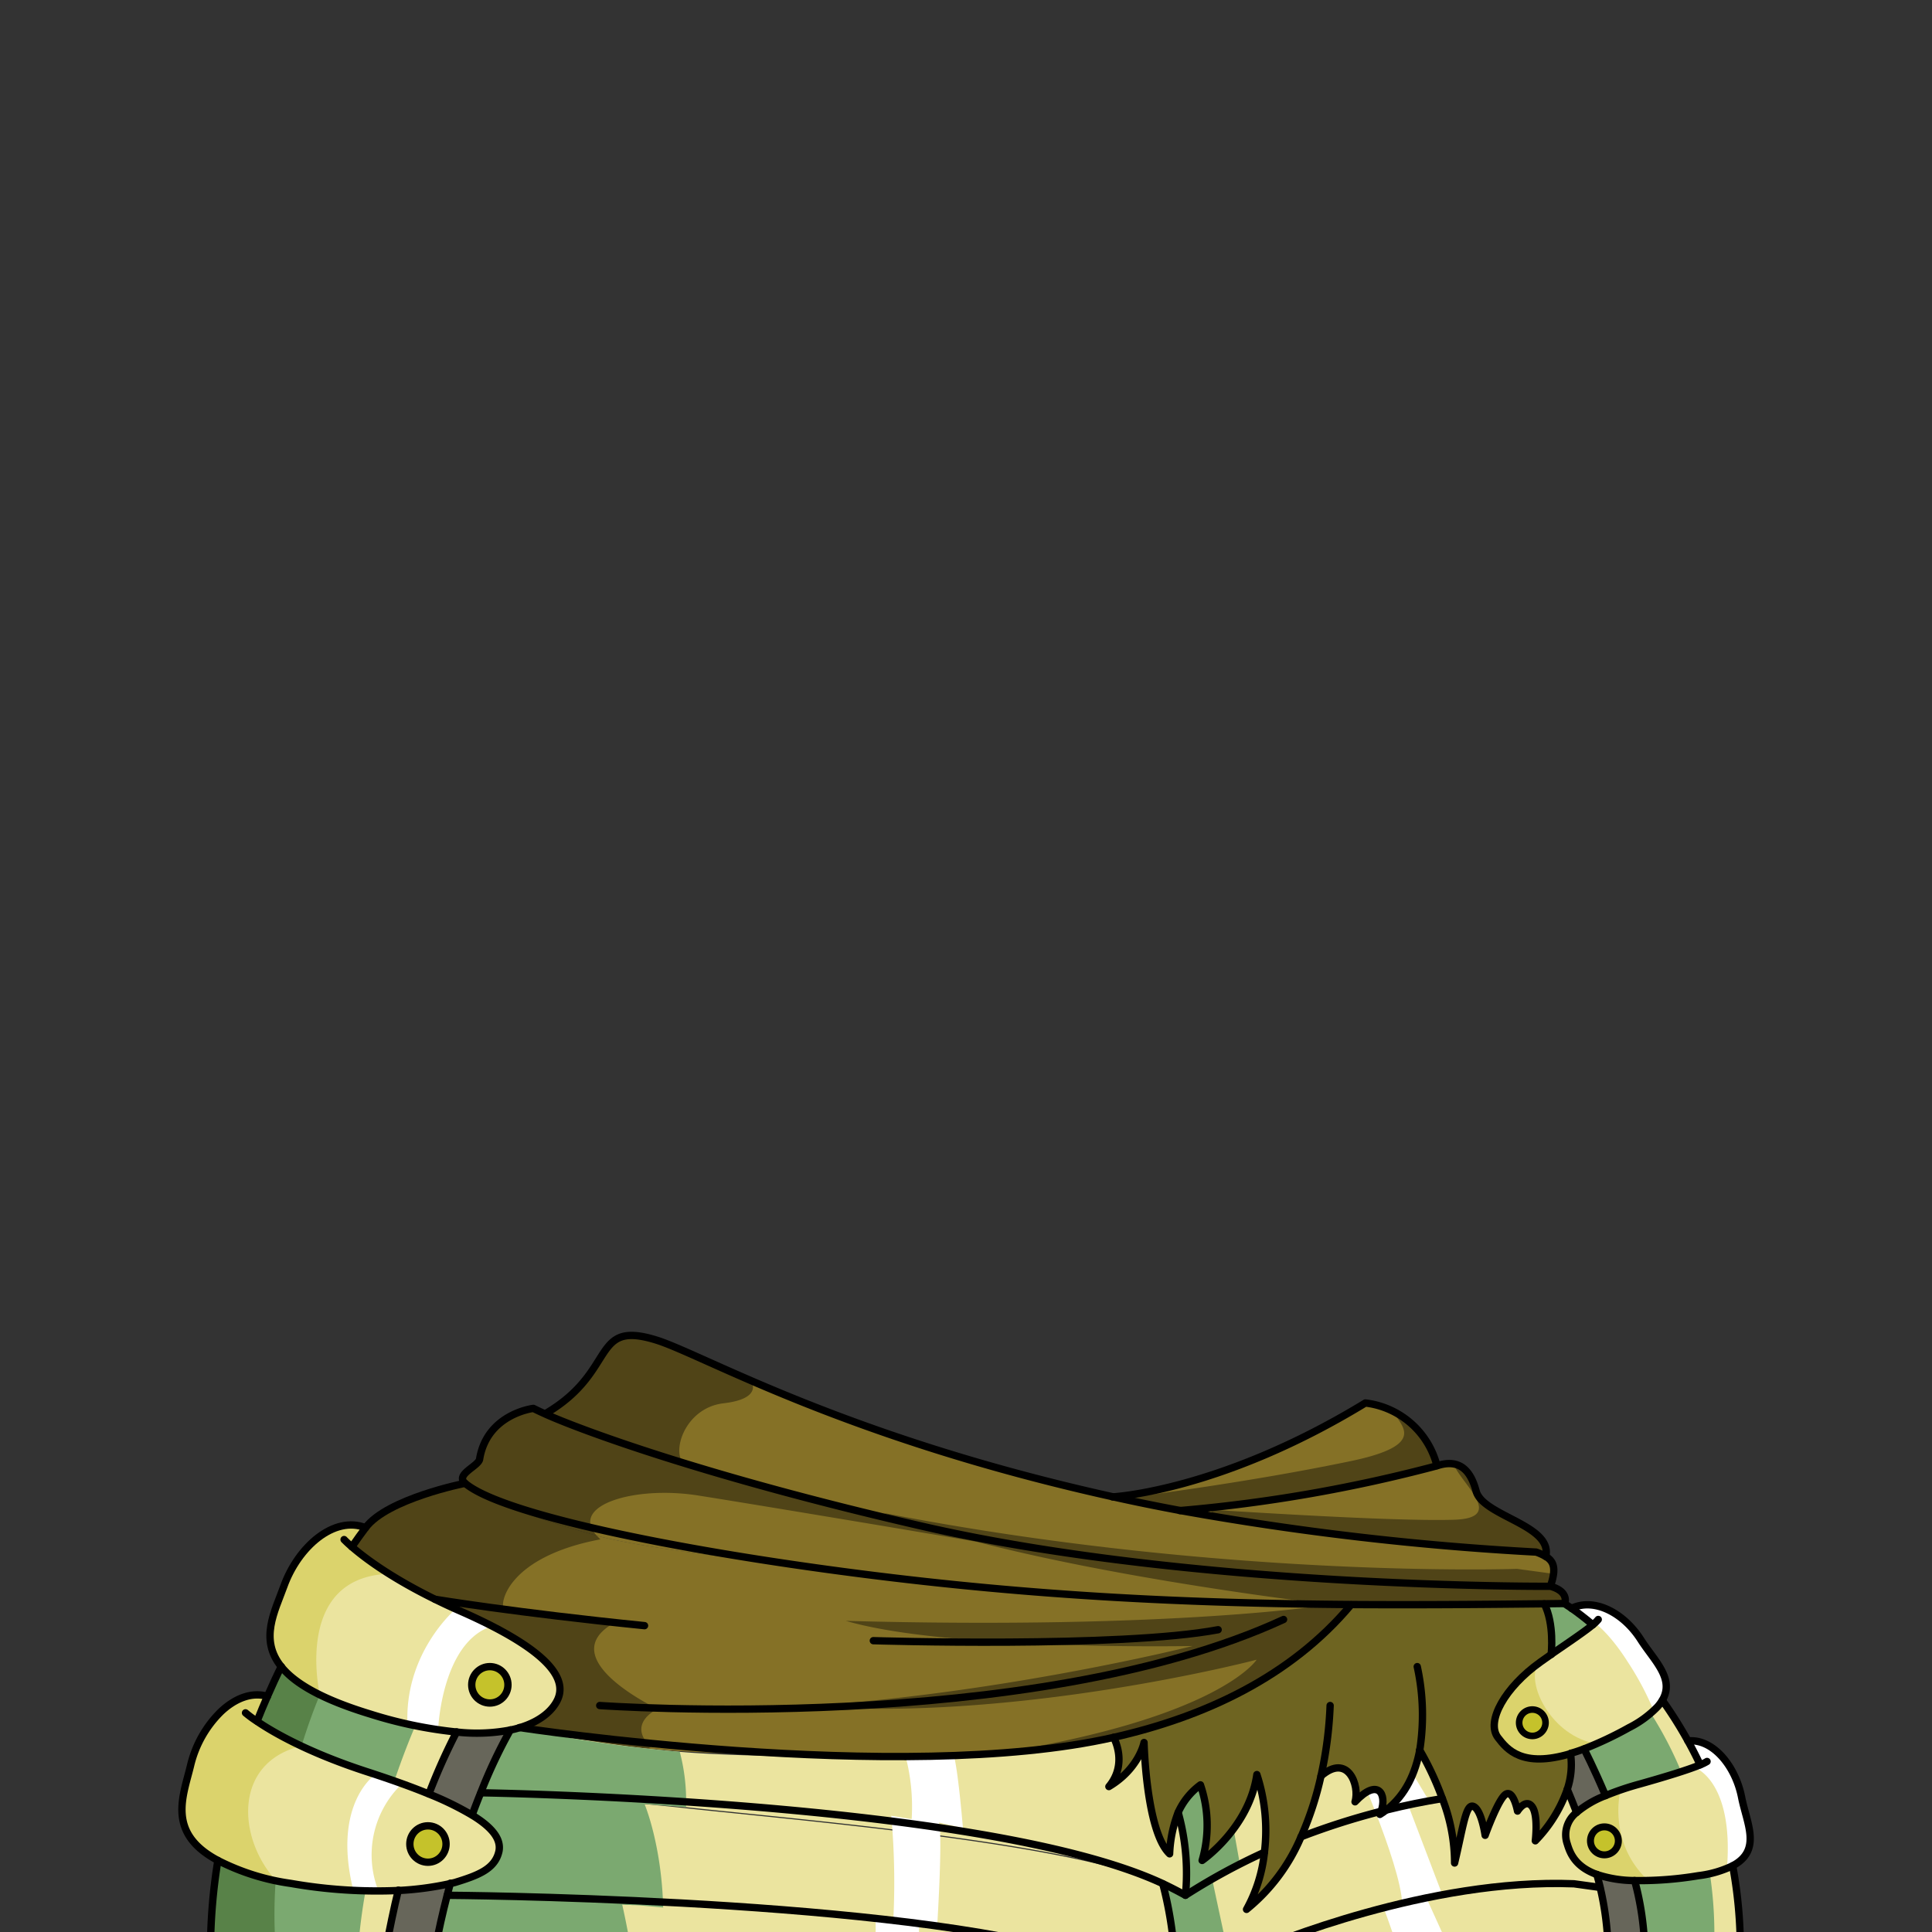 <svg xmlns="http://www.w3.org/2000/svg" viewBox="0 0 432 432">
  <rect x="0" y="0" width="432" height="432" fill="#333333" stroke="none"/>
  <defs>
    <style>.GUNDAN_GOAT_OUTFIT_GUNDAN_GOAT_OUTFIT_30_cls-1{isolation:isolate;}.GUNDAN_GOAT_OUTFIT_GUNDAN_GOAT_OUTFIT_30_cls-2{fill:#67665a;}.GUNDAN_GOAT_OUTFIT_GUNDAN_GOAT_OUTFIT_30_cls-3{fill:#ebe49f;}.GUNDAN_GOAT_OUTFIT_GUNDAN_GOAT_OUTFIT_30_cls-4{fill:#dbd36c;}.GUNDAN_GOAT_OUTFIT_GUNDAN_GOAT_OUTFIT_30_cls-5{fill:#fff;}.GUNDAN_GOAT_OUTFIT_GUNDAN_GOAT_OUTFIT_30_cls-6{fill:#857126;}.GUNDAN_GOAT_OUTFIT_GUNDAN_GOAT_OUTFIT_30_cls-7{opacity:0.4;mix-blend-mode:multiply;}.GUNDAN_GOAT_OUTFIT_GUNDAN_GOAT_OUTFIT_30_cls-8{fill:#7ba970;}.GUNDAN_GOAT_OUTFIT_GUNDAN_GOAT_OUTFIT_30_cls-9{fill:#6e6421;}.GUNDAN_GOAT_OUTFIT_GUNDAN_GOAT_OUTFIT_30_cls-10{fill:#588248;}.GUNDAN_GOAT_OUTFIT_GUNDAN_GOAT_OUTFIT_30_cls-11{fill:none;}.GUNDAN_GOAT_OUTFIT_GUNDAN_GOAT_OUTFIT_30_cls-11,.GUNDAN_GOAT_OUTFIT_GUNDAN_GOAT_OUTFIT_30_cls-12,.GUNDAN_GOAT_OUTFIT_GUNDAN_GOAT_OUTFIT_30_cls-13,.GUNDAN_GOAT_OUTFIT_GUNDAN_GOAT_OUTFIT_30_cls-14{stroke:#000;stroke-linecap:round;stroke-linejoin:round;}.GUNDAN_GOAT_OUTFIT_GUNDAN_GOAT_OUTFIT_30_cls-11,.GUNDAN_GOAT_OUTFIT_GUNDAN_GOAT_OUTFIT_30_cls-12{stroke-width:1.64px;}.GUNDAN_GOAT_OUTFIT_GUNDAN_GOAT_OUTFIT_30_cls-12,.GUNDAN_GOAT_OUTFIT_GUNDAN_GOAT_OUTFIT_30_cls-13,.GUNDAN_GOAT_OUTFIT_GUNDAN_GOAT_OUTFIT_30_cls-14{fill:#c5c22b;}.GUNDAN_GOAT_OUTFIT_GUNDAN_GOAT_OUTFIT_30_cls-13{stroke-width:1.47px;}.GUNDAN_GOAT_OUTFIT_GUNDAN_GOAT_OUTFIT_30_cls-14{stroke-width:1.56px;}</style>
  </defs>
  <g class="GUNDAN_GOAT_OUTFIT_GUNDAN_GOAT_OUTFIT_30_cls-1">
    <g id="outfit">
      <path class="GUNDAN_GOAT_OUTFIT_GUNDAN_GOAT_OUTFIT_30_cls-2" d="M367.76,436h-8.18a68.28,68.28,0,0,0-2.52-16.86,27.13,27.13,0,0,0,8.45,1.36A64.5,64.5,0,0,1,367.76,436Z" />
      <path class="GUNDAN_GOAT_OUTFIT_GUNDAN_GOAT_OUTFIT_30_cls-3" d="M124.69,380c-1,2.21-3.54,4.83-8.52,6.32a21,21,0,0,1-2,.51,40.48,40.48,0,0,1-12,.46c-1.33-.12-2.73-.28-4.22-.5-2.1-.32-4.35-.74-6.75-1.31-2.59-.59-5.35-1.32-8.31-2.22A76,76,0,0,1,71.51,379h0c-4.18-2.05-6.92-4.15-8.64-6.28h0c-4.9-6.09-1.42-12.34.58-17.92,3.22-8.92,11.29-15.9,18.3-13.13-1,1.31-2,2.74-3.07,4.27a65.22,65.22,0,0,0,8,5.84,112.34,112.34,0,0,0,10.6,5.89q2.17,1.08,4.62,2.18l.92.41c2.18,1,4.19,1.9,6,2.81C122.8,370,126.77,375.52,124.69,380Z" />
      <path class="GUNDAN_GOAT_OUTFIT_GUNDAN_GOAT_OUTFIT_30_cls-4" d="M86.67,351.71l-.47.24c-20.33,1.31-14.84,26.31-14.69,27-4.18-2.05-6.92-4.15-8.64-6.28h0c-4.9-6.09-1.42-12.34.58-17.92,3.22-8.92,11.29-15.9,18.3-13.13-1,1.31-2,2.74-3.07,4.27A65.22,65.22,0,0,0,86.67,351.71Z" />
      <path class="GUNDAN_GOAT_OUTFIT_GUNDAN_GOAT_OUTFIT_30_cls-3" d="M111.52,413.88c-.87,4-4.71,5.42-9.85,7l-1,.24a69.42,69.42,0,0,1-11.63,1.55c-2.48.15-5.16.18-8.06.09l-2-.07A133.62,133.62,0,0,1,65,421.13q-1.71-.27-3.24-.6a48.6,48.6,0,0,1-13-4.55c-11.5-6.13-7.78-14.29-6.1-21.26a24.92,24.92,0,0,1,6.77-12c3.1-2.93,6.8-4.47,10.42-3.44-.8,1.81-1.57,3.67-2.33,5.57a74.08,74.08,0,0,0,9.93,5.54,127.35,127.35,0,0,0,15,5.82l1.65.55h0c2.07.68,4,1.37,5.91,2,2.13.78,4.12,1.53,6,2.3a69.94,69.94,0,0,1,9.66,4.72C110.22,408.65,112.08,411.29,111.52,413.88Z" />
      <path class="GUNDAN_GOAT_OUTFIT_GUNDAN_GOAT_OUTFIT_30_cls-5" d="M84,396.76c2.07.68,4,1.37,5.91,2l-.2.27a22,22,0,0,0-5.17,23.57l-3.55.09-2,.06,0-.13c-4.79-19.46,5-25.9,5-25.9Z" />
      <path class="GUNDAN_GOAT_OUTFIT_GUNDAN_GOAT_OUTFIT_30_cls-5" d="M98,386.29s0,.09-.14.47c-2.1-.32-4.35-.74-6.75-1.31-.6-14.92,9.24-24.3,10.77-25.67l.2-.17s4.67,0,6.73,3.39a4.85,4.85,0,0,1,.45.88C98.83,368,98,386.29,98,386.29Z" />
      <path class="GUNDAN_GOAT_OUTFIT_GUNDAN_GOAT_OUTFIT_30_cls-4" d="M61.73,420.53a48.6,48.6,0,0,1-13-4.55c-11.5-6.13-7.78-14.29-6.1-21.26a24.92,24.92,0,0,1,6.77-12c3.1-2.93,6.8-4.47,10.42-3.44-.8,1.81-1.57,3.67-2.33,5.57a74.08,74.08,0,0,0,9.93,5.54C52.16,394.05,53,410.92,61.73,420.53Z" />
      <path class="GUNDAN_GOAT_OUTFIT_GUNDAN_GOAT_OUTFIT_30_cls-3" d="M303,402.89c5.17-5.48,7.16-1.72,5.84,2.11a159.67,159.67,0,0,0-17.9,5.71,71.32,71.32,0,0,0,4.44-13.58C301.4,391.9,304.1,399.22,303,402.89Z" />
      <path class="GUNDAN_GOAT_OUTFIT_GUNDAN_GOAT_OUTFIT_30_cls-3" d="M371.71,380.2a9.47,9.47,0,0,1-1.08,1.47l-.36.4a26.05,26.05,0,0,1-6,4.28c-2.64,1.44-5,2.62-7.2,3.57-1,.43-1.94.82-2.84,1.16-1.07.41-2.09.75-3,1h0c-10.81,3.22-14.16-.9-16.21-3.59-2.68-3.47,1.31-10.87,9-16.54l.55-.39c.79-.57,1.59-1.13,2.38-1.68h0c3.72-2.57,7.36-5,9.3-6.61l-.36-.31c-1.84-1.51-3.34-2.63-4.39-3.36,5-2.42,11.58.91,15.47,7C369.81,371.3,374.53,375.38,371.71,380.2Z" />
      <path class="GUNDAN_GOAT_OUTFIT_GUNDAN_GOAT_OUTFIT_30_cls-5" d="M371.71,380.2a9.47,9.47,0,0,1-1.08,1.47l-.36.4-.61.16a66.35,66.35,0,0,0-5.7-10.64c-4.13-6.51-7.35-8.68-7.35-8.68l-.81.08c-1.84-1.51-3.34-2.63-4.39-3.36,5-2.42,11.58.91,15.47,7C369.81,371.3,374.53,375.38,371.71,380.2Z" />
      <path class="GUNDAN_GOAT_OUTFIT_GUNDAN_GOAT_OUTFIT_30_cls-6" d="M345.63,348.05h0a12.35,12.35,0,0,0-2.18-1,660.07,660.07,0,0,1-71.95-7.94c-2.62-.44-5.17-.89-7.68-1.36a334.1,334.1,0,0,0,57.45-10,7.77,7.77,0,0,1,3.74-.44c2.32.37,4.05,2.25,5.06,6.07C331.55,339.09,347.26,341,345.63,348.05Z" />
      <path class="GUNDAN_GOAT_OUTFIT_GUNDAN_GOAT_OUTFIT_30_cls-7" d="M345.63,348.05h0a12.35,12.35,0,0,0-2.18-1,660.07,660.07,0,0,1-71.95-7.94l-.86-1.5c-1.73-.23,39.39,2.67,54.45,2.21,11.76-.35,1.64-8-.08-12.49,2.32.37,4.05,2.25,5.06,6.07C331.55,339.09,347.26,341,345.63,348.05Z" />
      <path class="GUNDAN_GOAT_OUTFIT_GUNDAN_GOAT_OUTFIT_30_cls-3" d="M317.46,391.33a66.49,66.49,0,0,1,5.06,10.84c-4,.64-8.21,1.48-12.54,2.56C314.36,401.37,316.51,396.38,317.46,391.33Z" />
      <path class="GUNDAN_GOAT_OUTFIT_GUNDAN_GOAT_OUTFIT_30_cls-2" d="M100.7,421.09c-.24.88-.48,1.79-.71,2.7-1,3.82-1.91,7.9-2.73,12.21H86.2c.76-4,2-9.77,2.87-13.36A69.42,69.42,0,0,0,100.7,421.09Z" />
      <path class="GUNDAN_GOAT_OUTFIT_GUNDAN_GOAT_OUTFIT_30_cls-8" d="M102.09,387.26a138.4,138.4,0,0,0-6.18,13.84q-3.52-1.46-7.72-2.92c-1.85-.66-3.8-1.31-5.83-2a127.35,127.35,0,0,1-15-5.82,74.08,74.08,0,0,1-9.93-5.54c.76-1.9,1.53-3.76,2.33-5.57,1-2.28,2-4.48,3.06-6.62,1.72,2.13,4.46,4.23,8.64,6.29a76,76,0,0,0,11.3,4.28c3.64,1.11,7,2,10.07,2.62A78.82,78.82,0,0,0,102.09,387.26Z" />
      <path class="GUNDAN_GOAT_OUTFIT_GUNDAN_GOAT_OUTFIT_30_cls-2" d="M114.12,386.8h0a113.39,113.39,0,0,0-6.63,14.06c-.63,1.54-1.26,3.18-1.92,4.95a69.94,69.94,0,0,0-9.66-4.72,135.55,135.55,0,0,1,6.19-13.84A40.34,40.34,0,0,0,114.12,386.8Z" />
      <path class="GUNDAN_GOAT_OUTFIT_GUNDAN_GOAT_OUTFIT_30_cls-3" d="M387.43,417.19a12.81,12.81,0,0,1-1.28.59,27.66,27.66,0,0,1-6.41,1.63,87.22,87.22,0,0,1-11.19,1.08c-1.07,0-2.08,0-3,0a27.15,27.15,0,0,1-8.46-1.36h0c-4.66-1.68-5.94-4.57-6.6-6.81a6.3,6.3,0,0,1,2.08-7.05A22.33,22.33,0,0,1,359,401.5c1-.43,2.13-.85,3.36-1.27s2.72-.88,4.29-1.32c4.67-1.31,9.39-2.73,12.36-3.84l1.14-.45c-.83-1.77-1.7-3.46-2.59-5.1-.05-.08-.09-.16-.13-.24h.06c5.51-.53,10.55,5.6,11.93,12.62C390.58,407.75,394,413.71,387.43,417.19Z" />
      <path class="GUNDAN_GOAT_OUTFIT_GUNDAN_GOAT_OUTFIT_30_cls-4" d="M351.17,392.12c-10.81,3.22-14.16-.9-16.21-3.59-2.68-3.47,1.31-10.87,9-16.54-2.94,4.18,2.89,16.35,13.12,17.93-1,.43-1.94.82-2.84,1.16-1.07.41-2.09.75-3,1Z" />
      <path class="GUNDAN_GOAT_OUTFIT_GUNDAN_GOAT_OUTFIT_30_cls-4" d="M368.55,420.49c-1.07,0-2.08,0-3,0a27.15,27.15,0,0,1-8.46-1.36h0c-4.66-1.68-5.94-4.57-6.6-6.81a6.3,6.3,0,0,1,2.08-7.05A22.33,22.33,0,0,1,359,401.5c1-.43,2.13-.85,3.36-1.27C362.37,400.23,359.25,411.81,368.55,420.49Z" />
      <path class="GUNDAN_GOAT_OUTFIT_GUNDAN_GOAT_OUTFIT_30_cls-5" d="M387.43,417.19a12.81,12.81,0,0,1-1.28.59c1.56-19.47-7.07-22.48-7.07-22.48l-.06-.23-1.45-5.55-.07-.25c5.51-.53,10.55,5.6,11.93,12.62C390.58,407.75,394,413.71,387.43,417.19Z" />
      <path class="GUNDAN_GOAT_OUTFIT_GUNDAN_GOAT_OUTFIT_30_cls-8" d="M389.14,436H367.76a65,65,0,0,0-2.24-15.5,61.86,61.86,0,0,0,7.08-.23c2.16-.18,4.52-.46,7.14-.86.93-.14,1.79-.29,2.59-.47a20.16,20.16,0,0,0,5.1-1.75A101.85,101.85,0,0,1,389.14,436Z" />
      <path class="GUNDAN_GOAT_OUTFIT_GUNDAN_GOAT_OUTFIT_30_cls-3" d="M383.27,436a90.89,90.89,0,0,0-.94-17.06,20.16,20.16,0,0,0,5.1-1.75A101.85,101.85,0,0,1,389.14,436Z" />
      <path class="GUNDAN_GOAT_OUTFIT_GUNDAN_GOAT_OUTFIT_30_cls-8" d="M380.16,394.62c-1.08.46-2.53,1-4.24,1.52-2.68.88-5.95,1.85-9.21,2.76h0A64.84,64.84,0,0,0,359,401.5c-2.62-6.23-4.8-10.42-4.8-10.42,2-.77,4.26-1.75,6.75-3,1.05-.53,2.15-1.1,3.29-1.73a31.2,31.2,0,0,0,4.9-3.24,15.73,15.73,0,0,0,1.48-1.44,9.47,9.47,0,0,0,1.08-1.47,96.52,96.52,0,0,1,5.73,9.08C378.38,391,379.29,392.76,380.16,394.62Z" />
      <path class="GUNDAN_GOAT_OUTFIT_GUNDAN_GOAT_OUTFIT_30_cls-3" d="M377.44,389.28c.94,1.71,1.85,3.48,2.72,5.34-1.08.46-2.53,1-4.24,1.52a84.12,84.12,0,0,0-6.77-13,15.73,15.73,0,0,0,1.48-1.44,9.47,9.47,0,0,0,1.08-1.47A96.52,96.52,0,0,1,377.44,389.28Z" />
      <path class="GUNDAN_GOAT_OUTFIT_GUNDAN_GOAT_OUTFIT_30_cls-8" d="M366.66,398.91A64.84,64.84,0,0,0,359,401.5c-2.62-6.23-4.8-10.42-4.8-10.42,2-.77,4.26-1.75,6.75-3a77.56,77.56,0,0,1,5.75,10.82Z" />
      <path class="GUNDAN_GOAT_OUTFIT_GUNDAN_GOAT_OUTFIT_30_cls-8" d="M373.05,436h-5.29a65,65,0,0,0-2.24-15.5,61.86,61.86,0,0,0,7.08-.23A77.91,77.91,0,0,1,373.05,436Z" />
      <path class="GUNDAN_GOAT_OUTFIT_GUNDAN_GOAT_OUTFIT_30_cls-3" d="M359.58,436H262.53c-.12-1.29-.26-2.65-.43-4l0-.15a72.6,72.6,0,0,0-2-10.54.18.18,0,0,1,0,0l.16.08a.19.19,0,0,0,.09,0q2.5,1.19,4.78,2.45l.66-.41c.78-.49,1.55-1,2.33-1.45l1.16-.7c.6-.36,1.21-.71,1.82-1.06,0,0,.07-.05.11-.05.47-.28.92-.54,1.39-.79,1.16-.66,2.34-1.29,3.51-1.9l.67-.34.43-.22.08-.05h0c1.82-.94,3.65-1.81,5.48-2.65a33.55,33.55,0,0,1-4,12.75,41.82,41.82,0,0,0,12.18-16.21h0a155.89,155.89,0,0,1,16.7-5.39l1.2-.32c-.07.23-.18.47-.28.71a16.89,16.89,0,0,0,1.42-1c3.27-.82,6.48-1.49,9.58-2.05l3-.51a39.8,39.8,0,0,1,2.71,14.38c2-8.4,2.55-13.47,4.3-12.62s2.55,6.43,2.55,6.43,3-8.4,4.68-9.23,2.56,3.81,2.56,3.81,1.82-2.93,3.25-1,.72,7.65.72,7.65a31.21,31.21,0,0,0,7.14-11.5c.66,1.58,1.38,3.32,2.1,5.2a6.3,6.3,0,0,0-2.08,7.05c.66,2.24,1.94,5.13,6.6,6.81h0A68.28,68.28,0,0,1,359.58,436Z" />
      <path class="GUNDAN_GOAT_OUTFIT_GUNDAN_GOAT_OUTFIT_30_cls-5" d="M324.22,436H312.69c-1.57-4.71-3.29-9.41-3.29-9.41l4.14-1c-.25-4.66-3.11-13-5.91-20.25s-5.53-13.21-5.53-13.21l11.77,1.09,5.68,9.48L315,403.94l7.56,19.85-3.61.59Z" />
      <path class="GUNDAN_GOAT_OUTFIT_GUNDAN_GOAT_OUTFIT_30_cls-6" d="M349.82,358.56l-4.5.06c-15.36.17-29.59.26-43.22.17l-5.36-.05c-34.45-.4-67.43-2.1-104.47-6.84-18.79-2.4-47.39-5.36-58.81-8.5-14.3-3.93-25.11-8-29.51-11.73-2.35-2,3.2-3.87,3.27-5.5,1.75-10,12-11.24,12-11.24s.87.45,2.75,1.29c5,2.23,13.93,6.65,35.43,13l.11,0,2.14.62c1.44.41,5.8,1,7.31,1.44,3.83,1.08,11.62,3.17,16,4.3,1.34.36,2.71.71,4.1,1.06l1.25.31,1.08.28,7.24,1.78.19.05,5.77,1.37,3.09.72.24,0c60.91,14,140.7,13.49,140.7,13.49C351,355.92,349.82,358.56,349.82,358.56Z" />
      <path class="GUNDAN_GOAT_OUTFIT_GUNDAN_GOAT_OUTFIT_30_cls-6" d="M347.34,351.94a14.09,14.09,0,0,1-.7,2.76s-79.79.55-140.7-13.49l-.24,0-3.09-.72-5.77-1.37-.19-.05c-2.48-.6-4.9-1.19-7.24-1.78l-1.08-.28-1.25-.31c-1.39-.35-2.76-.7-4.1-1.06-4.36-1.13-13.22-3.53-17-4.6-1.51-.43-4.8-.73-6.24-1.14l-2.14-.62-.11,0c-21.5-6.32-30.46-10.74-35.43-13l.11-.23c16.06-9.47,9.92-21,24.72-16.3,4.25,1.37,11.29,4.3,21.22,9.26h0c14.52,7.26,45.13,17.87,80.7,25.75q7.15,1.57,15,3.06a643.51,643.51,0,0,0,79.63,9.3,12.35,12.35,0,0,1,2.18,1A3.46,3.46,0,0,1,347.34,351.94Z" />
      <path class="GUNDAN_GOAT_OUTFIT_GUNDAN_GOAT_OUTFIT_30_cls-6" d="M321.27,327.79a334.1,334.1,0,0,1-57.45,10q-7-1.31-13.37-2.69l-1.68-.37s24.1-1.21,56.52-21a22.55,22.55,0,0,1,6.28,1.82A18.18,18.18,0,0,1,321.27,327.79Z" />
      <path class="GUNDAN_GOAT_OUTFIT_GUNDAN_GOAT_OUTFIT_30_cls-7" d="M321.27,327.79a334.1,334.1,0,0,1-57.45,10q-7-1.31-13.37-2.69c2.63-.33,28.38-3.54,51.65-8.41,17.75-3.71,10.68-8.19,9.47-11.1A18.18,18.18,0,0,1,321.27,327.79Z" />
      <path class="GUNDAN_GOAT_OUTFIT_GUNDAN_GOAT_OUTFIT_30_cls-6" d="M302.1,358.79v0c-13.5,16.12-32.73,25.06-53.07,29.66a196.86,196.86,0,0,1-26,3.58c-17.71,1.43-64.58.46-78.21-1.06a253.36,253.36,0,0,1-28.67-4.71c5-1.49,7.5-4.11,8.52-6.32,2.1-4.5-2-10.13-16.29-17.18-1.72-.85-3.58-1.71-5.59-2.6s-3.82-1.73-5.54-2.59c-10.12-5-16-9.43-18.59-11.73,1.07-1.53,2.1-3,3.07-4.27,4.82-6.48,22.2-9.93,22.2-9.93,4.4,3.76,15.21,7.8,29.51,11.73,11.42,3.14,40,6.1,58.81,8.5,37,4.74,70,6.44,104.47,6.84Z" />
      <path class="GUNDAN_GOAT_OUTFIT_GUNDAN_GOAT_OUTFIT_30_cls-7" d="M349.82,358.56l-4.5.06c-15.36.17-29.59.26-43.22.17v0c-13.5,16.12-32.73,25.06-53.07,29.66a196.86,196.86,0,0,1-26,3.58c48.89-7.78,57.74-20.51,57.95-20.92-.89.27-54,14-100.62,10.38,44.41-2.88,86.33-13.44,86.33-13.44s-54.76,1.07-77.54-5.62c74.06,2,108.25-3.64,108.25-3.64l-.68-.08c-6.4-.79-58.08-7.09-91-17.58-2.88-.92-5.62-1.86-8.2-2.84,76.12,14.82,141.69,12.51,141.69,12.51l8.15,1.11a14.09,14.09,0,0,1-.7,2.76C351,355.92,349.82,358.56,349.82,358.56Z" />
      <path class="GUNDAN_GOAT_OUTFIT_GUNDAN_GOAT_OUTFIT_30_cls-7" d="M145.51,390.62l-.67.38a253.36,253.36,0,0,1-28.67-4.71c5-1.49,7.5-4.11,8.52-6.32,2.1-4.5-2-10.13-16.29-17.18-1.72-.85-3.58-1.71-5.59-2.6s-3.82-1.73-5.54-2.59c-10.12-5-16-9.43-18.59-11.73,1.07-1.53,2.1-3,3.07-4.27,4.82-6.48,22.2-9.93,22.2-9.93-2.35-2,3.2-3.87,3.27-5.5,1.75-10,12-11.24,12-11.24s.87.45,2.75,1.29l.11-.23c16.06-9.47,9.92-21,24.72-16.3,4.25,1.37,11.29,4.3,21.22,9.26h0s2.55,3.81-6.24,4.83-11.93,11.35-8.58,13.78a21.54,21.54,0,0,0,4.19,1.62l.11,0c13.35,4.27,58.78,15,60.9,15.58-2-.4-47.89-8.09-62.27-10.36-14.17-2.25-28.86,2.16-22.72,8.95.26.27.54.56.84.85-21.14,4-22.63,14.77-21.51,15.57l.07.05,24.71,2.95c-14.54,8,9.52,19.35,9.52,19.35S140,385.32,145.51,390.62Z" />
      <path class="GUNDAN_GOAT_OUTFIT_GUNDAN_GOAT_OUTFIT_30_cls-3" d="M282.73,414.17q-2.76,1.26-5.5,2.65l-.08.05-.43.22q-2.79,1.43-5.57,3s-.07,0-.11.05c-1.78,1-3.56,2.09-5.31,3.21l-.66.41a50.77,50.77,0,0,0-1.62-18.51,11,11,0,0,1,.6-1.19,16,16,0,0,1,4.43-5,28.08,28.08,0,0,1,.33,16.91,33.51,33.51,0,0,0,7-7,27.09,27.09,0,0,0,5.24-12.16A40.2,40.2,0,0,1,282.73,414.17Z" />
      <path class="GUNDAN_GOAT_OUTFIT_GUNDAN_GOAT_OUTFIT_30_cls-8" d="M277.24,416.82h0l-.08.05-.43.22-.13.08-5.44,2.95s-.07,0-.11.05c.67,3.26,2.18,10.21,3.38,15.83H262.71c-.19-1.34-.4-2.71-.61-4l0-.15c-.9-5.35-1.9-10-2-10.54a.18.18,0,0,1,0,0l.16.08a.19.19,0,0,0,.09,0c.54.28,2.08,1.09,5.42,3,0-.3,0-.62,0-.92a102.48,102.48,0,0,0-1.68-19.29,16,16,0,0,1,4.43-5,28.08,28.08,0,0,1,.33,16.91,33.51,33.51,0,0,0,7-7Z" />
      <path class="GUNDAN_GOAT_OUTFIT_GUNDAN_GOAT_OUTFIT_30_cls-3" d="M262.53,436H237.6c-1.15-.3-2.31-.61-3.49-.9-.53-.13-3-.26-3.51-.39-2.31-.56-4.66-1.09-7-1.59l-1.8-.37c-.6-.13-1.19-.25-1.8-.36l-2-.38-3.49-.65c-2.5-.45-5-.86-7.53-1.26l-3.3-.5c-4.71-.7-16-1.31-20.63-1.85-.75-.09-1.48-.18-2.21-.25-1.66-.19-26.42-.37-28.06-.54l-1.57-.15-2.92-.29-1.09-.1-2.36-.21-.62-.06-1.45-.13-1.35-.11-.54-.05h-.17l-.52,0-.19,0-.92-.07c-1.81-.15-3.57-.28-5.3-.4l-2.78-.19c-1.58-.12-3.13-.21-4.63-.3l-1.73-.1h0l-2.79-.16-.68,0-1,0c-3.33-.18-6.34-.31-9-.4l-.65,0c-2.5-.08-4.62-.15-6.28-.18l-1.15,0-1.26,0h-.42l-1.44,0c.24-.91.48-1.82.72-2.7l1-.24c5.14-1.55,9-2.93,9.85-7,.56-2.59-1.3-5.23-6-8.06.66-1.77,1.29-3.41,1.92-4.95,0,0,20.47.43,45.9,3.22,25.19,2.76,86.84,7.85,106.65,17.13A84.83,84.83,0,0,1,262.53,436Z" />
      <path class="GUNDAN_GOAT_OUTFIT_GUNDAN_GOAT_OUTFIT_30_cls-8" d="M351.41,359.63c1.12.77,2.75,2,4.75,3.67-1.94,1.61-5.58,4-9.3,6.61,0-.33.73-6.78-1.55-11.29l4.51-.06S350.4,358.92,351.41,359.63Z" />
      <path class="GUNDAN_GOAT_OUTFIT_GUNDAN_GOAT_OUTFIT_30_cls-3" d="M265.07,423.79c-1.6-.88-3.27-1.74-5-2.57-19.81-9.28-81.46-14.37-106.65-17.13-25.43-2.79-45.9-3.22-45.9-3.22a118.83,118.83,0,0,1,6.58-14l.06-.09h0a21,21,0,0,0,2-.51s1.43.35,4,.88h0A286.26,286.26,0,0,0,152,391.71c18.93,1.66,74.45,1.89,97-3.23.17.32,3.19,5.92-1.06,11,6.75-4,7.87-9.85,7.87-9.85s.48,19.92,5.72,24.89a28.89,28.89,0,0,1,1.89-9.21A50.77,50.77,0,0,1,265.07,423.79Z" />
      <path class="GUNDAN_GOAT_OUTFIT_GUNDAN_GOAT_OUTFIT_30_cls-9" d="M295.37,397.13a71.32,71.32,0,0,1-4.44,13.58h0a41.82,41.82,0,0,1-12.18,16.21,33.55,33.55,0,0,0,4-12.75A40.22,40.22,0,0,0,281,396.78c-1.74,12-12.24,19.2-12.24,19.2a28.07,28.07,0,0,0-.31-16.91,15.52,15.52,0,0,0-5,6.21,28.89,28.89,0,0,0-1.89,9.21c-5.25-5-5.72-24.89-5.72-24.89s-1.11,5.88-7.86,9.85c4.24-5.05,1.22-10.65,1.05-11,20.33-4.6,39.57-13.54,53.08-29.66v0c13.62.09,27.85,0,43.2-.17,2.28,4.51,1.59,11,1.55,11.29h0c-.8.55-1.59,1.11-2.38,1.68-8,5.71-12.27,13.37-9.53,16.93,2.06,2.69,5.41,6.81,16.22,3.59a17.33,17.33,0,0,1-.73,8,31.21,31.21,0,0,1-7.14,11.5s.71-5.72-.72-7.65-3.26,1-3.26,1-.87-4.65-2.55-3.81-4.69,9.23-4.69,9.23-.79-5.57-2.54-6.43-2.3,4.22-4.29,12.62a39.82,39.82,0,0,0-2.73-14.38,66.49,66.49,0,0,0-5.06-10.84c-.95,5.05-3.1,10-7.48,13.4-.46.34-.93.67-1.43,1,.11-.24.2-.48.28-.71,1.32-3.83-.67-7.59-5.84-2.11C304.1,399.22,301.4,391.9,295.37,397.13Z" />
      <path class="GUNDAN_GOAT_OUTFIT_GUNDAN_GOAT_OUTFIT_30_cls-2" d="M354.21,391.08s2.18,4.19,4.8,10.42a22.41,22.41,0,0,0-6.48,3.78c-.72-1.88-1.43-3.62-2.09-5.2a17.33,17.33,0,0,0,.73-8h0C352.12,391.83,353.13,391.49,354.21,391.08Z" />
      <path class="GUNDAN_GOAT_OUTFIT_GUNDAN_GOAT_OUTFIT_30_cls-8" d="M89.07,422.64C88.16,426.23,87,432,86.2,436H47.07a125,125,0,0,1,1.65-20,48.05,48.05,0,0,0,12.92,4.53c1,.22,2.17.44,3.33.62a123.3,123.3,0,0,0,16.78,1.62C84.37,422.81,86.81,422.78,89.07,422.64Z" />
      <path class="GUNDAN_GOAT_OUTFIT_GUNDAN_GOAT_OUTFIT_30_cls-10" d="M61.64,420.51a105.45,105.45,0,0,0,0,15.09l-1.42.4H47.07a125,125,0,0,1,1.65-20A48.05,48.05,0,0,0,61.64,420.51Z" />
      <path class="GUNDAN_GOAT_OUTFIT_GUNDAN_GOAT_OUTFIT_30_cls-10" d="M71.51,379c-.76,1.8-2.38,5.84-4.1,11.44a74.08,74.08,0,0,1-9.93-5.54c.76-1.9,1.53-3.76,2.33-5.57,1-2.28,2-4.48,3.06-6.62C64.59,374.79,67.33,376.89,71.51,379Z" />
      <path class="GUNDAN_GOAT_OUTFIT_GUNDAN_GOAT_OUTFIT_30_cls-3" d="M89.07,422.64C88.16,426.23,87,432,86.2,436H80.06a126.17,126.17,0,0,1,1.69-13.25C84.37,422.81,86.81,422.78,89.07,422.64Z" />
      <path class="GUNDAN_GOAT_OUTFIT_GUNDAN_GOAT_OUTFIT_30_cls-3" d="M102.09,387.26a138.4,138.4,0,0,0-6.18,13.84q-3.52-1.46-7.72-2.92c1.86-5.49,3.6-9.79,4.69-12.33A78.82,78.82,0,0,0,102.09,387.26Z" />
      <path class="GUNDAN_GOAT_OUTFIT_GUNDAN_GOAT_OUTFIT_30_cls-3" d="M237.6,436H97.27c.81-4.31,1.73-8.39,2.71-12.21l1.44,0h.42l1.26,0,1.15,0c1.66,0,3.78.1,6.28.18l.65,0c2.62.09,5.63.22,9,.4l1,0,.68,0,2.79.16h0l1.73.1c1.5.09,3,.18,4.63.3l2.78.19c1.73.12,3.49.25,5.3.4l.92.07.19,0,.44,0h.25l.54.05.53,0,.82.06,1.45.13.62.06,2.36.21,1.09.1,2.92.29,1.57.15c1.64.17,26.4.35,28.06.54.73.07,1.47.17,2.21.25,1.89.22,10.4.45,12.31.7h0l.37.05,3.89.52.12,0,3.92.56c1.1.16,2.19.32,3.3.5l2.59.41c1.65.27,3.3.56,4.94.85L218,432l2,.38,1.8.36,1.8.37c2.37.5,4.72,1,7,1.59.54.13,3,.26,3.51.39C235.29,435.39,236.45,435.7,237.6,436Z" />
      <path class="GUNDAN_GOAT_OUTFIT_GUNDAN_GOAT_OUTFIT_30_cls-3" d="M195.75,428.5v0l-.37-.07h0c-1.3-.26.38-.23.38-.23S195.74,428.32,195.75,428.5Z" />
      <path class="GUNDAN_GOAT_OUTFIT_GUNDAN_GOAT_OUTFIT_30_cls-5" d="M209.94,407.5c.84,2.62-.22,20.45-.37,23,0,.2,0,.31,0,.31l-4.08-.66V436H195.6a61.94,61.94,0,0,0,.15-7.48c.71.12,1.91.27,3.89.5l.12,0a165.84,165.84,0,0,0-.47-23l4.56.73a44.57,44.57,0,0,0-1.53-14.66l10.92.31c1,3.29,2.07,16.3,2.07,16.3S212.73,408.18,209.94,407.5Z" />
      <path class="GUNDAN_GOAT_OUTFIT_GUNDAN_GOAT_OUTFIT_30_cls-8" d="M153.39,404.1l-9.27-.72s3.81,9,4.17,23.14l-1.09-.1-4.18-.37L142,426l-.53,0-.54-.05h-.25l-.44,0-.19,0-.92-.07s1.09,4.73,2,10.28H97.27c.81-4.31,1.73-8.39,2.71-12.21.24-.91.48-1.82.72-2.7l1-.24c5.14-1.55,9-2.93,9.85-7,.56-2.59-1.3-5.23-6-8.06.66-1.77,1.29-3.41,1.92-4.95a118.83,118.83,0,0,1,6.58-14l6.14.27h0A286.26,286.26,0,0,0,152,391.71a43.09,43.09,0,0,1,1.4,12.38Z" />
      <path class="GUNDAN_GOAT_OUTFIT_GUNDAN_GOAT_OUTFIT_30_cls-11" d="M248.78,334.71s24.09-1.21,56.52-21a18.81,18.81,0,0,1,16,14" />
      <path class="GUNDAN_GOAT_OUTFIT_GUNDAN_GOAT_OUTFIT_30_cls-11" d="M263.82,337.77a333.76,333.76,0,0,0,57.44-10c4.24-1.42,7.31,0,8.8,5.63s17.21,7.59,15.57,14.63" />
      <path class="GUNDAN_GOAT_OUTFIT_GUNDAN_GOAT_OUTFIT_30_cls-11" d="M346.63,354.7s-79.79.55-140.69-13.49c-48.85-11.25-76.36-21.6-83.94-25-1.86-.84-2.74-1.29-2.74-1.29s-10.29,1.2-12,11.24c-.07,1.63-5.61,3.5-3.26,5.5,7.9,6.76,46,14.81,88.31,20.23,38.95,5,73.22,6.61,109.84,6.89,13.62.09,27.85,0,43.2-.17l4.51-.06s1.16-2.64-3.19-3.86c1.41-4,.73-5.59-1-6.64a12.35,12.35,0,0,0-2.18-1,643.51,643.51,0,0,1-79.63-9.3q-7.89-1.47-15-3.06c-59.91-13.27-91.47-31.66-101.95-35C132,295,138.18,306.52,122.12,316" />
      <path class="GUNDAN_GOAT_OUTFIT_GUNDAN_GOAT_OUTFIT_30_cls-11" d="M54.9,383a25.93,25.93,0,0,0,2.58,1.9c3.69,2.51,11.58,7.06,24.88,11.36,5.1,1.66,9.65,3.28,13.55,4.89a69.94,69.94,0,0,1,9.66,4.72c4.65,2.83,6.51,5.47,6,8.06-.87,4-4.71,5.42-9.86,7l-1,.24a69.42,69.42,0,0,1-11.63,1.55A111.32,111.32,0,0,1,65,421.13,51.21,51.21,0,0,1,48.72,416c-11.5-6.13-7.78-14.29-6.1-21.26a24.92,24.92,0,0,1,6.77-12c3.1-2.93,6.81-4.47,10.42-3.44" />
      <path class="GUNDAN_GOAT_OUTFIT_GUNDAN_GOAT_OUTFIT_30_cls-11" d="M62.88,372.65c-4.91-6.09-1.43-12.34.58-17.92,3.2-8.92,11.28-15.9,18.29-13.13" />
      <path class="GUNDAN_GOAT_OUTFIT_GUNDAN_GOAT_OUTFIT_30_cls-11" d="M76.94,344.25s.55.59,1.74,1.62c2.64,2.3,8.46,6.76,18.58,11.73q2.59,1.29,5.55,2.59C121.66,368.47,127,374.93,124.7,380c-1,2.21-3.55,4.83-8.54,6.32a20.25,20.25,0,0,1-2,.51,40.34,40.34,0,0,1-12,.46,96.25,96.25,0,0,1-19.29-4c-11-3.34-17-6.93-19.93-10.57" />
      <path class="GUNDAN_GOAT_OUTFIT_GUNDAN_GOAT_OUTFIT_30_cls-11" d="M357.06,419.14a27.13,27.13,0,0,0,8.45,1.36,79.62,79.62,0,0,0,14.23-1.09,24.25,24.25,0,0,0,7.69-2.22c6.56-3.48,3.15-9.44,2-15.3-1.38-7.05-6.46-13.19-12-12.61" />
      <path class="GUNDAN_GOAT_OUTFIT_GUNDAN_GOAT_OUTFIT_30_cls-11" d="M381.7,393.87a9.65,9.65,0,0,1-1.54.75c-2.8,1.17-8.17,2.79-13.5,4.29A65.48,65.48,0,0,0,359,401.5a22.41,22.41,0,0,0-6.48,3.78,6.31,6.31,0,0,0-2.07,7.05c.66,2.24,1.94,5.13,6.6,6.81" />
      <path class="GUNDAN_GOAT_OUTFIT_GUNDAN_GOAT_OUTFIT_30_cls-11" d="M346.86,369.91c3.72-2.57,7.36-5,9.3-6.61a8,8,0,0,0,1.21-1.18" />
      <path class="GUNDAN_GOAT_OUTFIT_GUNDAN_GOAT_OUTFIT_30_cls-11" d="M351.17,392.12c-10.81,3.22-14.16-.9-16.22-3.59-2.74-3.56,1.5-11.22,9.53-16.93.79-.57,1.58-1.13,2.38-1.68" />
      <path class="GUNDAN_GOAT_OUTFIT_GUNDAN_GOAT_OUTFIT_30_cls-11" d="M351.41,359.63c5-2.42,11.58.91,15.47,7,2.94,4.63,7.65,8.71,4.83,13.53a9.47,9.47,0,0,1-1.08,1.47,23.58,23.58,0,0,1-6.39,4.68,80,80,0,0,1-10,4.73c-1.08.41-2.09.75-3,1" />
      <path class="GUNDAN_GOAT_OUTFIT_GUNDAN_GOAT_OUTFIT_30_cls-11" d="M57.48,384.85c.76-1.9,1.53-3.76,2.33-5.57,1-2.28,2-4.48,3.07-6.62h0" />
      <path class="GUNDAN_GOAT_OUTFIT_GUNDAN_GOAT_OUTFIT_30_cls-11" d="M78.68,345.87c1.07-1.53,2.1-3,3.07-4.27,4.82-6.48,22.21-9.93,22.21-9.93" />
      <path class="GUNDAN_GOAT_OUTFIT_GUNDAN_GOAT_OUTFIT_30_cls-11" d="M97.26,357.6s18.08,3,46.86,5.9" />
      <path class="GUNDAN_GOAT_OUTFIT_GUNDAN_GOAT_OUTFIT_30_cls-11" d="M195.28,366.86s55.15,1.68,77.1-2.45" />
      <path class="GUNDAN_GOAT_OUTFIT_GUNDAN_GOAT_OUTFIT_30_cls-11" d="M134.1,381.36s96.3,6.87,152.91-19.24" />
      <path class="GUNDAN_GOAT_OUTFIT_GUNDAN_GOAT_OUTFIT_30_cls-11" d="M105.57,405.82c.66-1.77,1.29-3.41,1.92-4.95a113.39,113.39,0,0,1,6.63-14.06" />
      <path class="GUNDAN_GOAT_OUTFIT_GUNDAN_GOAT_OUTFIT_30_cls-11" d="M97.26,436c.82-4.31,1.74-8.39,2.73-12.21.23-.91.47-1.82.71-2.7" />
      <path class="GUNDAN_GOAT_OUTFIT_GUNDAN_GOAT_OUTFIT_30_cls-11" d="M89.07,422.64C88.16,426.23,87,432,86.2,436" />
      <path class="GUNDAN_GOAT_OUTFIT_GUNDAN_GOAT_OUTFIT_30_cls-11" d="M95.91,401.1a135.55,135.55,0,0,1,6.19-13.84" />
      <path class="GUNDAN_GOAT_OUTFIT_GUNDAN_GOAT_OUTFIT_30_cls-11" d="M116.16,386.29s85.23,13,132.87,2.19c20.33-4.6,39.57-13.54,53.08-29.66" />
      <path class="GUNDAN_GOAT_OUTFIT_GUNDAN_GOAT_OUTFIT_30_cls-11" d="M290.93,410.71a71.32,71.32,0,0,0,4.44-13.58,88.11,88.11,0,0,0,2.05-15.77" />
      <path class="GUNDAN_GOAT_OUTFIT_GUNDAN_GOAT_OUTFIT_30_cls-11" d="M249,388.48h0c.17.32,3.19,5.92-1.05,11,6.75-4,7.86-9.85,7.86-9.85s.47,19.92,5.72,24.89a28.89,28.89,0,0,1,1.89-9.21,15.52,15.52,0,0,1,5-6.21A28.07,28.07,0,0,1,268.8,416s10.5-7.22,12.24-19.2a40.22,40.22,0,0,1,1.69,17.39,33.55,33.55,0,0,1-4,12.75,41.82,41.82,0,0,0,12.18-16.21" />
      <path class="GUNDAN_GOAT_OUTFIT_GUNDAN_GOAT_OUTFIT_30_cls-11" d="M317.46,391.32a50.78,50.78,0,0,0-.56-18.66" />
      <path class="GUNDAN_GOAT_OUTFIT_GUNDAN_GOAT_OUTFIT_30_cls-11" d="M295.37,397.13c6-5.23,8.73,2.09,7.62,5.76,5.17-5.48,7.16-1.72,5.84,2.11-.08.23-.17.47-.28.71.5-.31,1-.64,1.43-1,4.38-3.36,6.53-8.35,7.48-13.4" />
      <path class="GUNDAN_GOAT_OUTFIT_GUNDAN_GOAT_OUTFIT_30_cls-11" d="M351.17,392.11h0a17.33,17.33,0,0,1-.73,8,31.21,31.21,0,0,1-7.14,11.5s.71-5.72-.72-7.65-3.26,1-3.26,1-.87-4.65-2.55-3.81-4.69,9.23-4.69,9.23-.79-5.57-2.54-6.43-2.3,4.22-4.29,12.62a39.82,39.82,0,0,0-2.73-14.38,66.49,66.49,0,0,0-5.06-10.84h0" />
      <path class="GUNDAN_GOAT_OUTFIT_GUNDAN_GOAT_OUTFIT_30_cls-11" d="M322.52,402.17c-4,.64-8.21,1.48-12.54,2.56" />
      <path class="GUNDAN_GOAT_OUTFIT_GUNDAN_GOAT_OUTFIT_30_cls-11" d="M308.83,405a159.67,159.67,0,0,0-17.9,5.71h0" />
      <path class="GUNDAN_GOAT_OUTFIT_GUNDAN_GOAT_OUTFIT_30_cls-11" d="M282.73,414.17a141.13,141.13,0,0,0-17.66,9.62q-2.38-1.32-5-2.57c-39.82-18.65-152.55-20.35-152.55-20.35" />
      <path class="GUNDAN_GOAT_OUTFIT_GUNDAN_GOAT_OUTFIT_30_cls-11" d="M265.07,423.79a50.77,50.77,0,0,0-1.62-18.51v0" />
      <path class="GUNDAN_GOAT_OUTFIT_GUNDAN_GOAT_OUTFIT_30_cls-11" d="M100,423.79s94.17.57,137.61,12.21" />
      <path class="GUNDAN_GOAT_OUTFIT_GUNDAN_GOAT_OUTFIT_30_cls-11" d="M281,436c2.89-1.22,38.42-16.07,70.94-14.78l5.83.81" />
      <path class="GUNDAN_GOAT_OUTFIT_GUNDAN_GOAT_OUTFIT_30_cls-11" d="M262.53,436A86.75,86.75,0,0,0,260,421.22" />
      <path class="GUNDAN_GOAT_OUTFIT_GUNDAN_GOAT_OUTFIT_30_cls-11" d="M371.71,380.2a92.57,92.57,0,0,1,5.72,9.08c.95,1.71,1.86,3.48,2.73,5.34" />
      <path class="GUNDAN_GOAT_OUTFIT_GUNDAN_GOAT_OUTFIT_30_cls-11" d="M387.43,417.19A101.85,101.85,0,0,1,389.14,436H47.07a125,125,0,0,1,1.65-20" />
      <path class="GUNDAN_GOAT_OUTFIT_GUNDAN_GOAT_OUTFIT_30_cls-11" d="M356.16,363.3c-2-1.68-3.63-2.9-4.75-3.67s-1.59-1.07-1.59-1.07" />
      <path class="GUNDAN_GOAT_OUTFIT_GUNDAN_GOAT_OUTFIT_30_cls-11" d="M346.86,369.92h0c0-.33.73-6.78-1.55-11.29" />
      <path class="GUNDAN_GOAT_OUTFIT_GUNDAN_GOAT_OUTFIT_30_cls-11" d="M367.76,436a64.5,64.5,0,0,0-2.25-15.5" />
      <path class="GUNDAN_GOAT_OUTFIT_GUNDAN_GOAT_OUTFIT_30_cls-11" d="M359,401.5c-2.62-6.23-4.8-10.42-4.8-10.42" />
      <path class="GUNDAN_GOAT_OUTFIT_GUNDAN_GOAT_OUTFIT_30_cls-11" d="M352.53,405.28c-.72-1.88-1.43-3.62-2.09-5.2" />
      <path class="GUNDAN_GOAT_OUTFIT_GUNDAN_GOAT_OUTFIT_30_cls-11" d="M357.06,419.14h0A68.28,68.28,0,0,1,359.58,436" />
      <ellipse class="GUNDAN_GOAT_OUTFIT_GUNDAN_GOAT_OUTFIT_30_cls-12" cx="95.69" cy="412.33" rx="4.05" ry="4.07" />
      <ellipse class="GUNDAN_GOAT_OUTFIT_GUNDAN_GOAT_OUTFIT_30_cls-12" cx="109.53" cy="376.73" rx="4.05" ry="4.07" />
      <path class="GUNDAN_GOAT_OUTFIT_GUNDAN_GOAT_OUTFIT_30_cls-13" d="M345.53,385.78a2.95,2.95,0,1,0-2.31,2.32A3,3,0,0,0,345.53,385.78Z" />
      <ellipse class="GUNDAN_GOAT_OUTFIT_GUNDAN_GOAT_OUTFIT_30_cls-14" cx="358.75" cy="411.62" rx="3.12" ry="3.13" />
    </g>
  </g>
</svg>